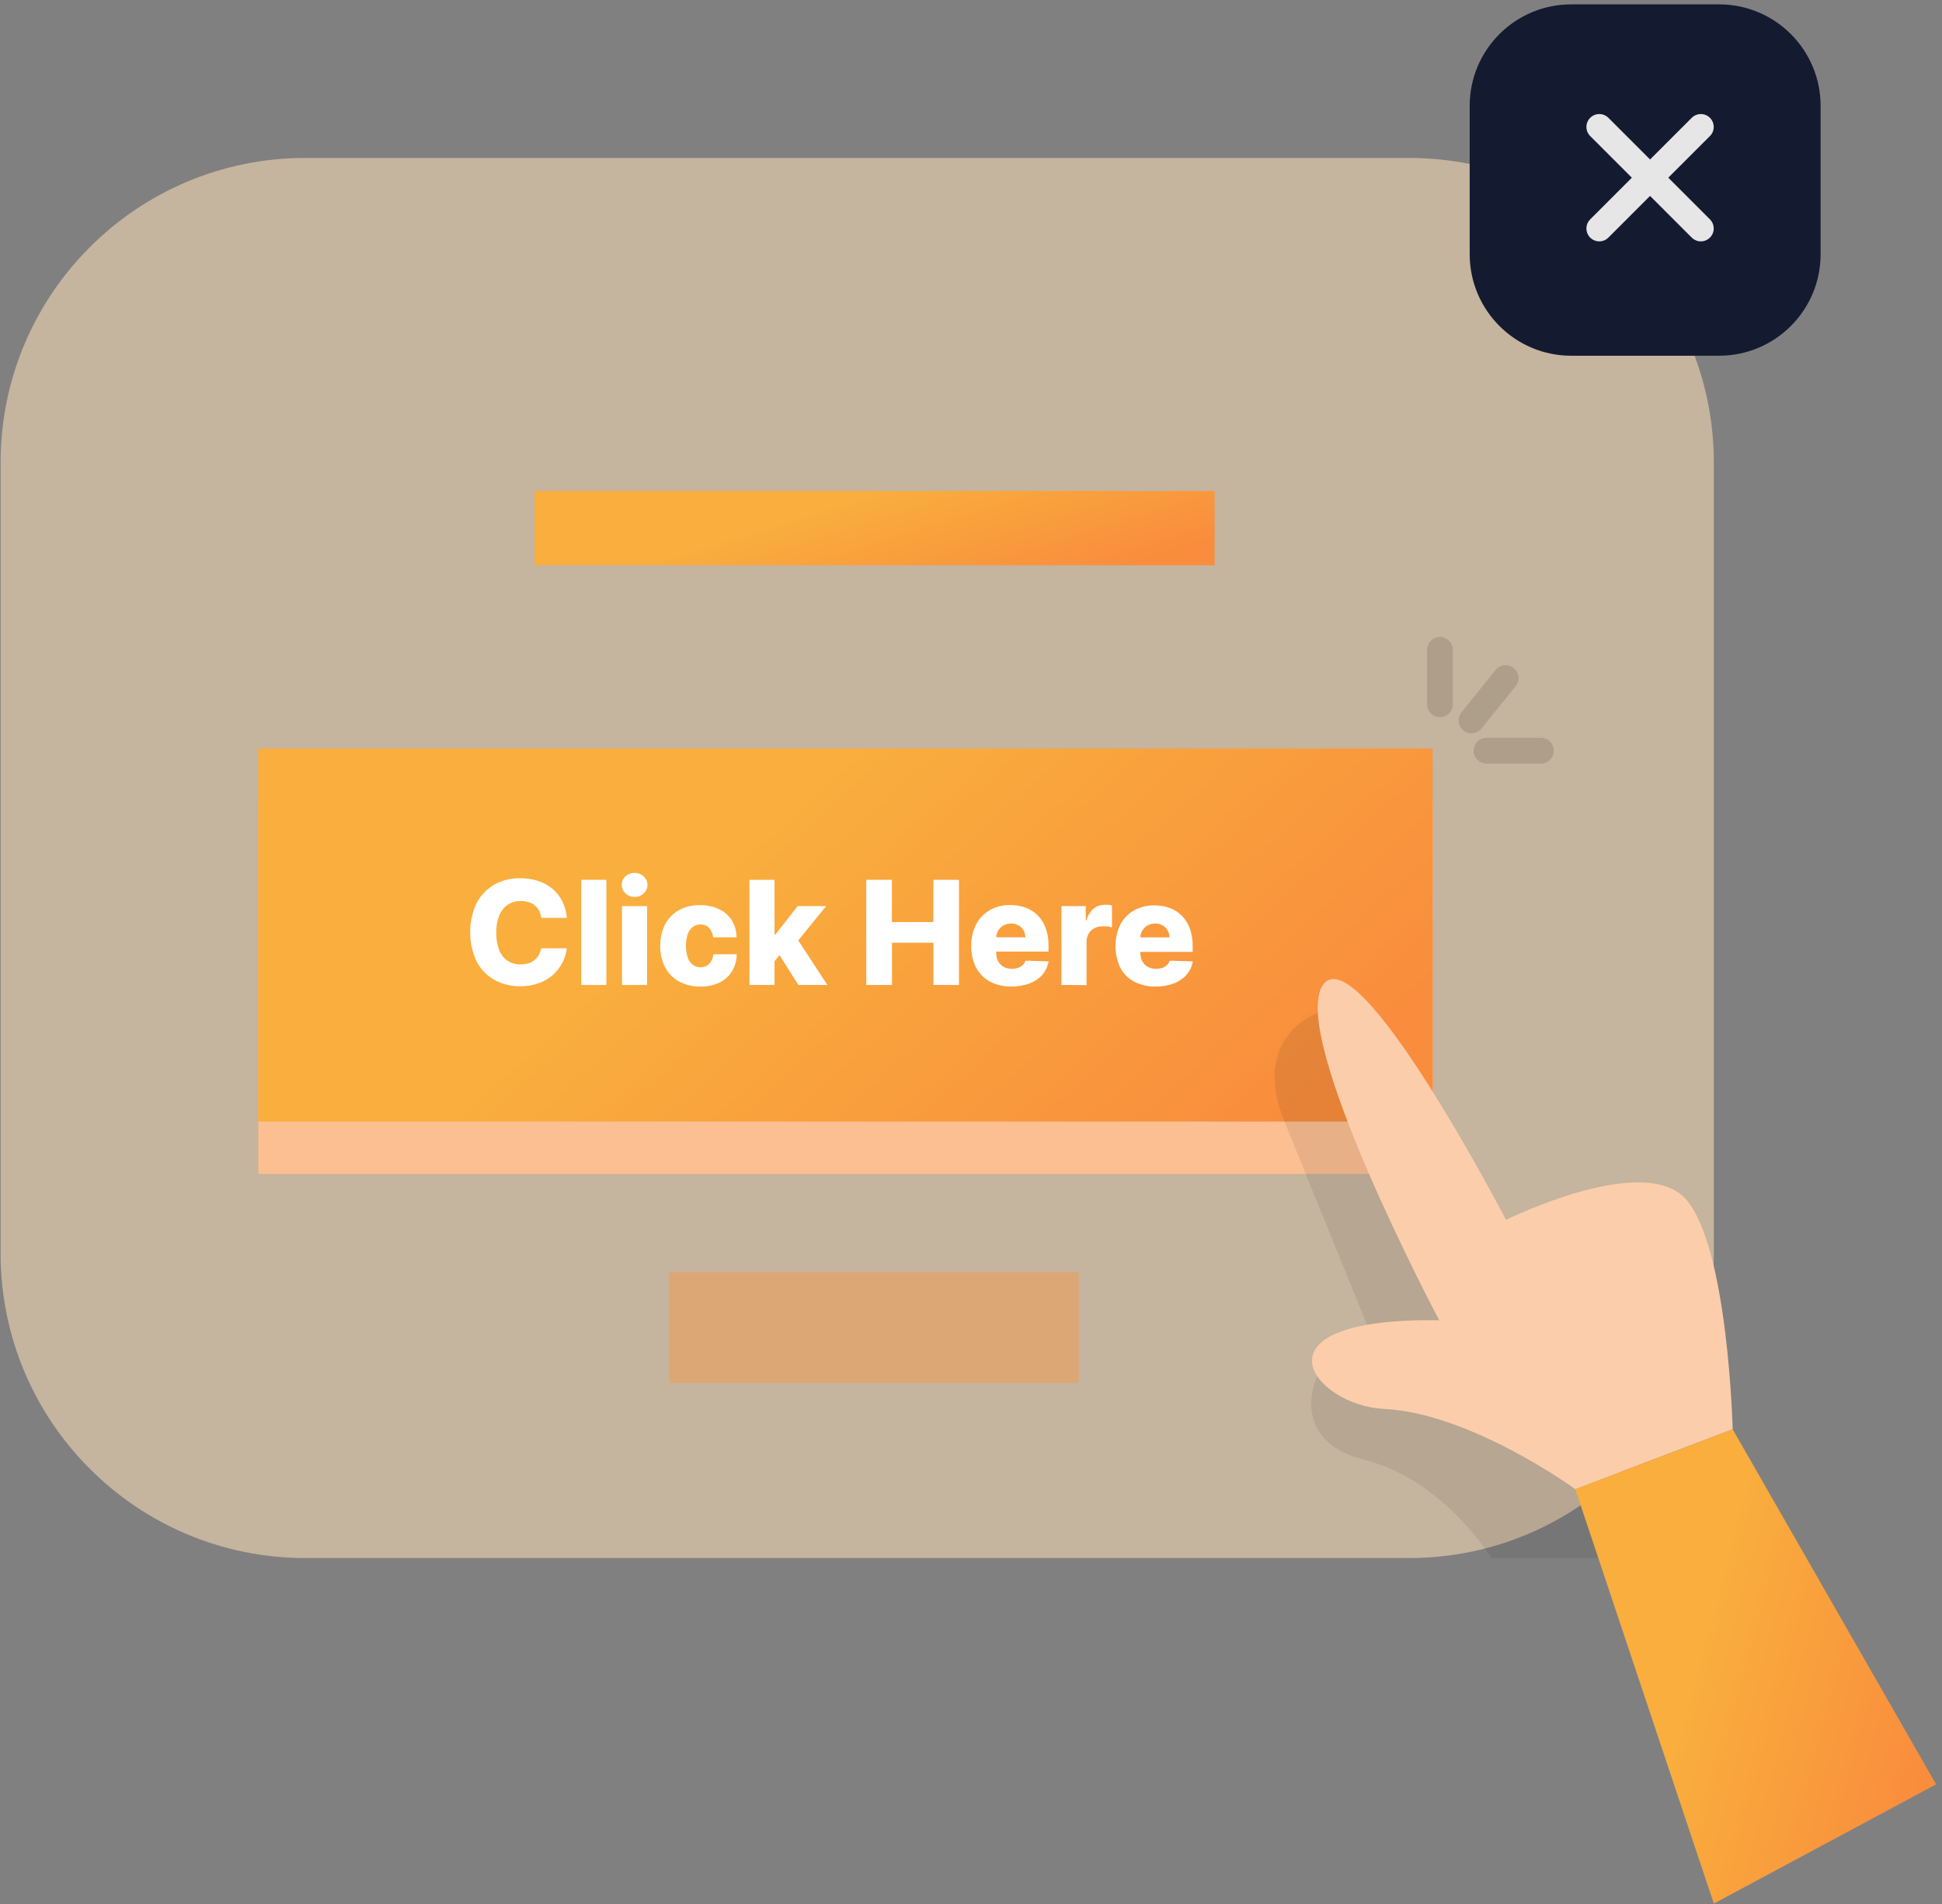 <svg width="153" height="150" viewBox="0 0 153 150" fill="none" xmlns="http://www.w3.org/2000/svg">
<rect x="0" y="0" width="153" height="150" fill="#808080" stroke="none"/>
<g clip-path="url(#clip0_201_1614)">
<path opacity="0.56" d="M111.024 12.444H24.047C10.792 12.444 0.047 23.189 0.047 36.444V98.746C0.047 112.001 10.792 122.746 24.047 122.746H111.024C124.279 122.746 135.024 112.001 135.024 98.746V36.444C135.024 23.189 124.279 12.444 111.024 12.444Z" fill="#FCDEB7"/>
<path d="M112.87 63.101H20.348V92.486H112.87V63.101Z" fill="#F98D3D"/>
<path opacity="0.44" d="M112.87 63.101H20.348V92.486H112.87V63.101Z" fill="white"/>
<path d="M112.87 58.973H20.348V88.358H112.87V58.973Z" fill="url(#paint0_linear_201_1614)"/>
<path opacity="0.08" d="M103.83 79.786C103.83 79.786 98.45 81.645 101.194 88.358C103.937 95.071 109.089 107.797 109.089 107.797L103.776 108.417C103.776 108.417 101.362 113.467 107.542 115.016C113.722 116.564 117.502 122.746 117.502 122.746H129.176L126.95 110.376C126.95 110.376 113.729 93.334 112.868 92.486C112.007 91.637 103.83 79.786 103.83 79.786Z" fill="black"/>
<path d="M44.659 72.312H42.641C42.617 72.118 42.563 71.93 42.48 71.753C42.394 71.592 42.277 71.45 42.137 71.335C41.996 71.219 41.834 71.132 41.66 71.08C41.46 71.013 41.251 70.981 41.041 70.985C40.674 70.974 40.313 71.075 40.005 71.275C39.703 71.488 39.469 71.785 39.333 72.13C39.167 72.559 39.087 73.017 39.097 73.477C39.084 73.948 39.164 74.417 39.333 74.857C39.46 75.198 39.692 75.49 39.995 75.691C40.298 75.891 40.657 75.991 41.021 75.975C41.225 75.977 41.429 75.95 41.626 75.894C41.798 75.84 41.96 75.755 42.103 75.645C42.243 75.534 42.36 75.397 42.446 75.241C42.542 75.077 42.606 74.897 42.635 74.709H44.652C44.615 75.087 44.507 75.454 44.336 75.793C44.149 76.156 43.904 76.486 43.61 76.769C43.281 77.063 42.9 77.291 42.487 77.443C42.002 77.62 41.489 77.707 40.974 77.699C40.269 77.71 39.574 77.538 38.956 77.2C38.36 76.866 37.874 76.365 37.557 75.759C37.218 75.034 37.043 74.243 37.043 73.443C37.043 72.642 37.218 71.852 37.557 71.127C37.881 70.519 38.371 70.017 38.969 69.679C39.588 69.342 40.283 69.172 40.987 69.188C41.459 69.182 41.929 69.252 42.379 69.396C42.788 69.526 43.169 69.731 43.502 70.002C43.828 70.271 44.096 70.603 44.289 70.979C44.498 71.394 44.624 71.847 44.659 72.312Z" fill="white"/>
<path d="M47.774 69.314V77.597H45.797V69.314H47.774Z" fill="white"/>
<path d="M49.998 70.662C49.732 70.666 49.474 70.567 49.278 70.386C49.185 70.301 49.11 70.197 49.058 70.081C49.007 69.965 48.98 69.84 48.98 69.713C48.98 69.586 49.007 69.46 49.058 69.344C49.11 69.228 49.185 69.124 49.278 69.039C49.475 68.862 49.73 68.764 49.995 68.764C50.259 68.764 50.514 68.862 50.711 69.039C50.805 69.124 50.88 69.228 50.931 69.344C50.982 69.46 51.009 69.586 51.009 69.713C51.009 69.84 50.982 69.965 50.931 70.081C50.88 70.197 50.805 70.301 50.711 70.386C50.518 70.567 50.263 70.666 49.998 70.662ZM49.003 77.598V71.383H50.98V77.598H49.003Z" fill="white"/>
<path d="M55.151 77.718C54.564 77.733 53.983 77.591 53.469 77.307C53.008 77.047 52.633 76.656 52.393 76.183C52.132 75.668 52.003 75.097 52.017 74.52C52.004 73.938 52.134 73.363 52.393 72.843C52.634 72.369 53.008 71.976 53.469 71.712C53.982 71.432 54.56 71.293 55.144 71.308C55.663 71.297 56.179 71.405 56.65 71.624C57.06 71.815 57.407 72.119 57.652 72.5C57.898 72.906 58.029 73.371 58.029 73.846H56.186C56.163 73.569 56.049 73.306 55.863 73.099C55.776 73.01 55.671 72.941 55.555 72.894C55.439 72.848 55.315 72.826 55.191 72.829C54.974 72.825 54.761 72.891 54.586 73.018C54.401 73.165 54.261 73.361 54.182 73.584C53.994 74.189 53.994 74.837 54.182 75.442C54.261 75.665 54.401 75.861 54.586 76.008C54.761 76.137 54.973 76.205 55.191 76.203C55.36 76.206 55.527 76.164 55.675 76.082C55.821 76.002 55.942 75.883 56.025 75.738C56.123 75.567 56.183 75.376 56.2 75.18H58.042C58.04 75.654 57.91 76.119 57.666 76.526C57.428 76.913 57.082 77.222 56.67 77.415C56.195 77.636 55.674 77.74 55.151 77.718Z" fill="white"/>
<path d="M59.043 77.597V69.314H61.02V77.597H59.043ZM60.825 75.967V73.61H61.101L62.849 71.382H65.089L62.493 74.573H61.968L60.825 75.967ZM62.896 77.597L61.276 75.018L62.574 73.61L65.183 77.597H62.896Z" fill="white"/>
<path d="M68.25 77.597V69.314H70.267V72.641H73.536V69.314H75.553V77.597H73.536V74.27H70.274V77.597H68.25Z" fill="white"/>
<path d="M79.661 77.718C79.077 77.731 78.499 77.596 77.98 77.327C77.519 77.073 77.142 76.689 76.897 76.223C76.635 75.692 76.506 75.105 76.521 74.513C76.508 73.928 76.64 73.35 76.904 72.829C77.147 72.361 77.517 71.97 77.973 71.705C78.469 71.426 79.032 71.286 79.601 71.301C80.013 71.298 80.423 71.368 80.811 71.51C81.171 71.641 81.497 71.85 81.766 72.122C82.04 72.407 82.251 72.747 82.385 73.119C82.539 73.551 82.614 74.007 82.607 74.466V74.964H77.227V73.846H80.784C80.782 73.65 80.731 73.458 80.636 73.287C80.539 73.123 80.4 72.989 80.233 72.897C80.056 72.799 79.856 72.751 79.654 72.755C79.448 72.754 79.244 72.805 79.063 72.903C78.891 73 78.748 73.139 78.646 73.307C78.543 73.481 78.487 73.678 78.484 73.88V75.045C78.477 75.278 78.527 75.51 78.632 75.718C78.73 75.903 78.876 76.056 79.056 76.162C79.261 76.277 79.494 76.333 79.728 76.324C79.888 76.325 80.047 76.3 80.199 76.25C80.336 76.204 80.462 76.131 80.569 76.034C80.674 75.939 80.752 75.819 80.798 75.684L82.614 75.738C82.544 76.129 82.375 76.496 82.123 76.802C81.846 77.102 81.502 77.332 81.121 77.475C80.654 77.649 80.159 77.731 79.661 77.718Z" fill="white"/>
<path d="M83.625 77.597V71.382H85.542V72.5H85.609C85.689 72.141 85.883 71.818 86.16 71.578C86.417 71.382 86.732 71.277 87.055 71.281H87.337C87.429 71.293 87.519 71.313 87.606 71.342V73.059C87.486 73.019 87.362 72.992 87.236 72.978C87.088 72.978 86.954 72.978 86.833 72.978C86.613 72.977 86.396 73.03 86.201 73.133C86.016 73.236 85.862 73.387 85.757 73.571C85.648 73.778 85.594 74.01 85.602 74.244V77.611L83.625 77.597Z" fill="white"/>
<path d="M91.017 77.718C90.433 77.732 89.855 77.598 89.336 77.328C88.873 77.076 88.496 76.692 88.253 76.223C88.009 75.696 87.883 75.121 87.883 74.54C87.883 73.959 88.009 73.384 88.253 72.857C88.498 72.387 88.871 71.997 89.329 71.732C89.825 71.453 90.388 71.314 90.957 71.328C91.369 71.326 91.779 71.396 92.167 71.537C92.525 71.668 92.849 71.877 93.115 72.15C93.394 72.432 93.607 72.772 93.741 73.146C93.895 73.578 93.97 74.034 93.963 74.493V74.991H88.583V73.847H92.133C92.138 73.65 92.087 73.456 91.986 73.288C91.892 73.123 91.755 72.987 91.589 72.897C91.411 72.801 91.212 72.752 91.01 72.756C90.802 72.755 90.596 72.806 90.412 72.904C90.242 73.001 90.101 73.14 90.002 73.308C89.893 73.479 89.837 73.678 89.84 73.88V75.045C89.832 75.278 89.883 75.51 89.988 75.718C90.085 75.903 90.232 76.057 90.412 76.163C90.617 76.278 90.85 76.334 91.084 76.324C91.246 76.326 91.408 76.3 91.562 76.25C91.698 76.203 91.823 76.13 91.932 76.035C92.034 75.938 92.112 75.818 92.16 75.685L93.976 75.739C93.907 76.131 93.735 76.498 93.478 76.802C93.203 77.104 92.859 77.335 92.477 77.476C92.01 77.65 91.515 77.732 91.017 77.718Z" fill="white"/>
<path d="M113.387 104.013C113.387 104.013 101.477 81.557 104.228 77.598C106.978 73.639 118.653 96.102 118.653 96.102C118.653 96.102 129.527 90.715 132.843 94.499C136.158 98.283 136.508 112.605 136.508 112.605L124.107 117.319C124.107 117.319 115.903 111.339 109.036 110.996C103.414 110.72 98.101 103.784 113.387 104.013Z" fill="#FCCDAA"/>
<path d="M124.109 117.325L135.024 149.969L152.536 140.575L136.51 112.604L124.109 117.325Z" fill="url(#paint1_linear_201_1614)"/>
<path d="M135.436 0.344H123.789C119.371 0.344 115.789 3.925 115.789 8.344V20.025C115.789 24.443 119.371 28.025 123.789 28.025H135.436C139.854 28.025 143.436 24.443 143.436 20.025V8.344C143.436 3.925 139.854 0.344 135.436 0.344Z" fill="#141B30"/>
<path d="M134 10L126 18" stroke="#E6E6E6" stroke-width="2.03" stroke-linecap="round" stroke-linejoin="round"/>
<path d="M134 18L126 10" stroke="#E6E6E6" stroke-width="2.03" stroke-linecap="round" stroke-linejoin="round"/>
<path opacity="0.12" d="M113.445 55.485V51.202" stroke="black" stroke-width="2.03" stroke-linecap="round" stroke-linejoin="round"/>
<path opacity="0.12" d="M117.117 59.141H121.401" stroke="black" stroke-width="2.03" stroke-linecap="round" stroke-linejoin="round"/>
<path opacity="0.12" d="M115.93 56.757L118.62 53.417" stroke="black" stroke-width="2.03" stroke-linecap="round" stroke-linejoin="round"/>
<path opacity="0.44" d="M84.995 100.229H52.715V108.942H84.995V100.229Z" fill="#FA973E"/>
<path d="M95.692 38.685H42.121V44.529H95.692V38.685Z" fill="url(#paint2_linear_201_1614)"/>
</g>
<defs>
<linearGradient id="paint0_linear_201_1614" x1="85.177" y1="102.202" x2="55.728" y2="69.619" gradientUnits="userSpaceOnUse">
<stop stop-color="#F98D3D"/>
<stop offset="1" stop-color="#F9AE3D"/>
</linearGradient>
<linearGradient id="paint1_linear_201_1614" x1="144.028" y1="167.573" x2="125.246" y2="162.552" gradientUnits="userSpaceOnUse">
<stop stop-color="#F98D3D"/>
<stop offset="1" stop-color="#F9AE3D"/>
</linearGradient>
<linearGradient id="paint2_linear_201_1614" x1="79.658" y1="47.283" x2="76.324" y2="36.543" gradientUnits="userSpaceOnUse">
<stop stop-color="#F98D3D"/>
<stop offset="1" stop-color="#F9AE3D"/>
</linearGradient>
<clipPath id="clip0_201_1614">
<rect width="153" height="150" fill="white"/>
</clipPath>
</defs>
</svg>
